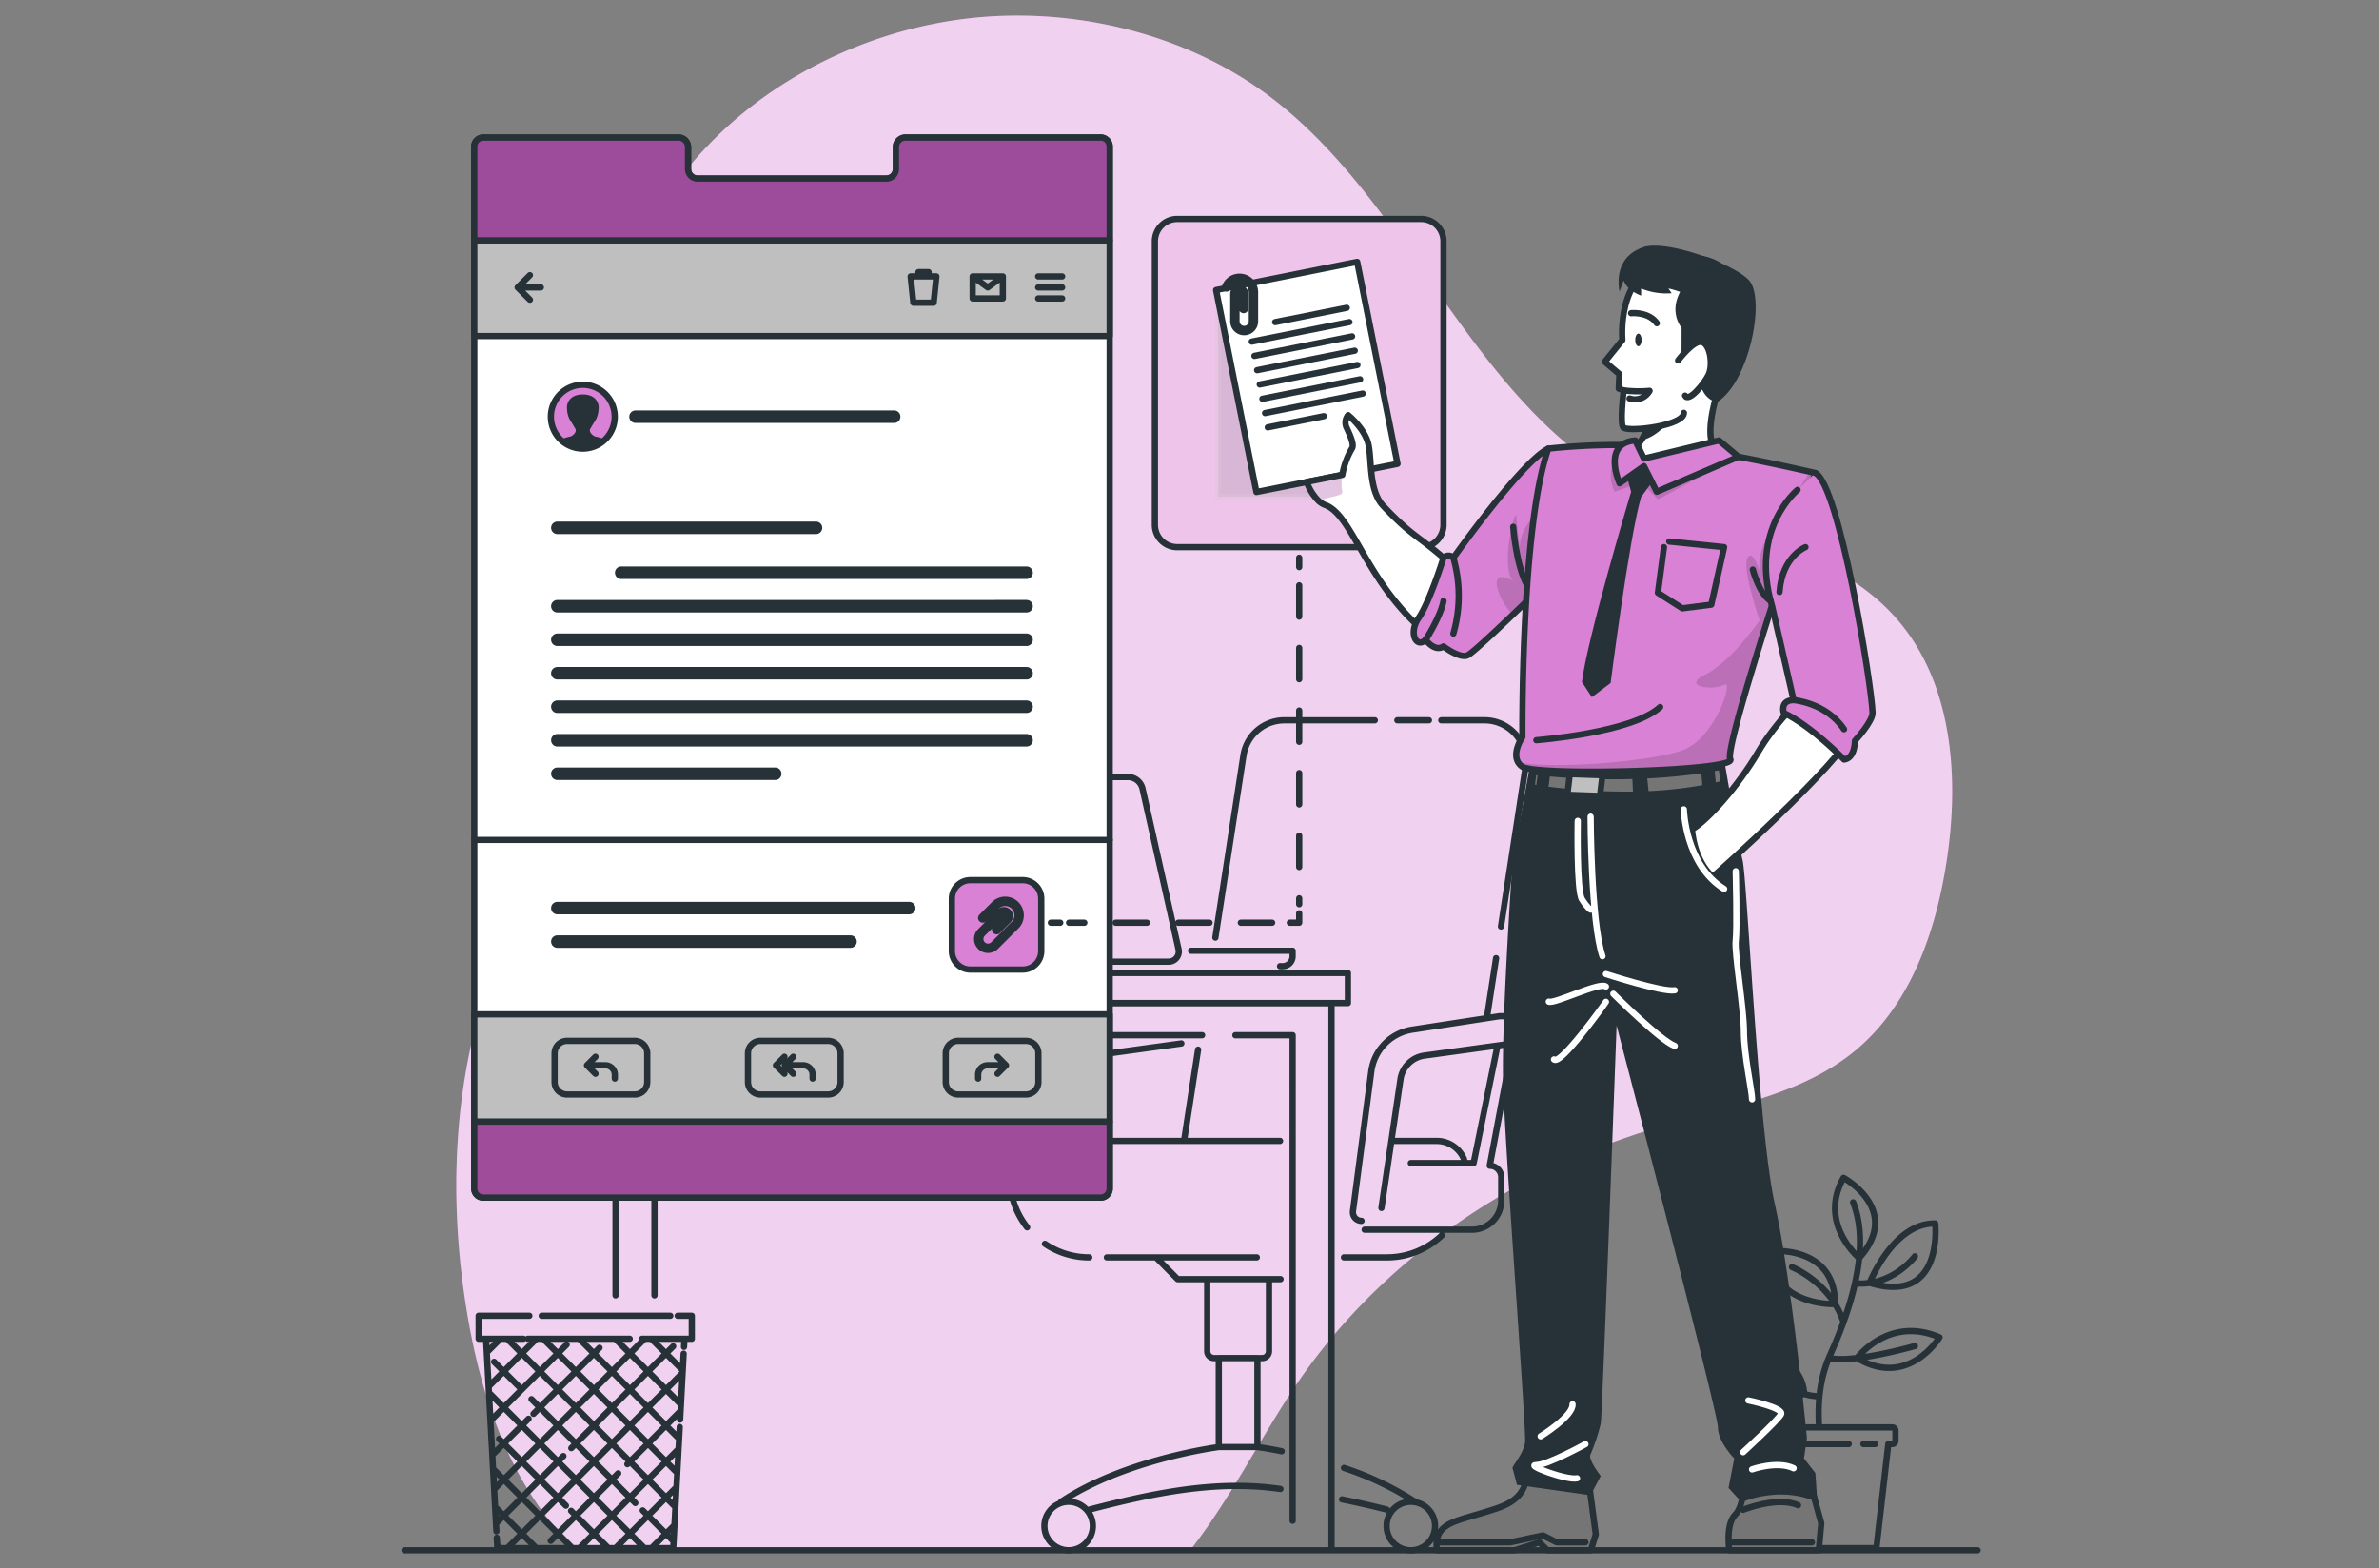 <svg xmlns="http://www.w3.org/2000/svg" xmlns:xlink="http://www.w3.org/1999/xlink" width="760" height="501" viewBox="0 0 760 501"><rect x="0" y="0" width="760" height="501" fill="#808080" stroke="none"/><defs><clipPath id="a"><path d="M578.146,321.574c1.4,3.043,2.6,5.762,1.773,6.924a25.142,25.142,0,0,0-3.055,8.374l-11.344,2.264a15.932,15.932,0,0,0,3.809,6.1,6.719,6.719,0,0,0,2.1,1.282c8.529,3.139,12.483,22.9,30.02,38.993,0,0,9.62-1.9,9.6-8.35a71.244,71.244,0,0,0-1.857-13.8c-8.673-7.427-10.051-6.876-19.215-16.532-5.127-5.4-3.378-16.3-5.115-20.94s-6.121-8.086-6.121-8.086A3.783,3.783,0,0,0,578.146,321.574Z" transform="translate(-565.52 -317.8)"/></clipPath><clipPath id="b"><path d="M635.22,370.52a2.189,2.189,0,0,0-3.163,0s-4.42,14.112-7.894,19.167-.635,9.943,2.2,7.032c0,0,2.851,4.025,5.69,2.132,0,0,5.055,3.869,7.583,2.887,1.306-.515,8.17-6.912,14.507-12.986,5.93-5.678,11.392-11.069,11.392-11.069V335.66C657.01,339.769,635.22,370.52,635.22,370.52Z" transform="translate(-622.554 -335.66)"/></clipPath><clipPath id="c"><path d="M687.463,334.882c-8.841,25.265-8.278,92.146-8.278,92.146s-3.33,4.864-1.318,8.134a4.4,4.4,0,0,0,1.318,1.354c4.432,3.031,68.75,1.4,66.414-2.4s27.169-91.451,27.169-91.451l-1.689-.4c-3.75-.851-13.2-2.983-22.869-4.8-5.786-1.078-11.656-2.061-16.4-2.588-6.565-.731-12.914-1.054-18.652-1.138-1.1-.018-2.168-.024-3.222-.024A200.684,200.684,0,0,0,687.463,334.882Z" transform="translate(-677.221 -333.72)"/></clipPath><clipPath id="e"><rect width="760" height="501"/></clipPath></defs><g id="d" clip-path="url(#e)"><g transform="translate(79.302 -57.013)"><path d="M571.352,296.623c-21.791-24.1-58.3-26.8-86.7-42.6-48.864-27.187-67.81-89.115-112.259-123.035-28.074-21.425-66-29.727-99.92-25.031-48.139,6.667-93.446,38.933-107.042,86.2a119.6,119.6,0,0,0-4.121,42.425c2.18,28.212,8.248,56.783,2.522,84.491-6.307,30.542-26.181,56.327-38.053,85.162-14.777,35.9-16.813,76.2-10.494,114.5,4.313,26.139,12.908,52.524,30.859,72.008,1.354,1.467,2.767,2.875,4.2,4.247h196c12.3-15.681,21.617-34.237,32.434-50.7,27.217-41.437,70.793-70.972,118.393-84.826,21.317-6.205,44.42-9.9,61.55-24.031,17.634-14.537,25.732-37.729,29.236-60.31C592.2,347.793,589.909,317.144,571.352,296.623Z" transform="translate(-45.436 -42.673)" fill="#d068cc"/><path d="M571.352,296.623c-21.791-24.1-58.3-26.8-86.7-42.6-48.864-27.187-67.81-89.115-112.259-123.035-28.074-21.425-66-29.727-99.92-25.031-48.139,6.667-93.446,38.933-107.042,86.2a119.6,119.6,0,0,0-4.121,42.425c2.18,28.212,8.248,56.783,2.522,84.491-6.307,30.542-26.181,56.327-38.053,85.162-14.777,35.9-16.813,76.2-10.494,114.5,4.313,26.139,12.908,52.524,30.859,72.008,1.354,1.467,2.767,2.875,4.2,4.247h196c12.3-15.681,21.617-34.237,32.434-50.7,27.217-41.437,70.793-70.972,118.393-84.826,21.317-6.205,44.42-9.9,61.55-24.031,17.634-14.537,25.732-37.729,29.236-60.31C592.2,347.793,589.909,317.144,571.352,296.623Z" transform="translate(-45.436 -42.673)" fill="#fff" opacity="0.698"/><path d="M126.184,678.171l.24,4.36.036.695.551,10.219.1,1.941.491,9,.168,3.186.419,7.739.228,4.42.359,6.5.3,5.666.288,5.271s.06,1.156.138,2.522m.108,2.06c.072,1.276.126,2.318.126,2.318l.048.994h56.2l.12-2.192.276-5.163.311-5.774.335-6.373.252-4.552.407-7.631.18-3.294s.1-1.755.2-3.708m.126-2.39c.084-1.539.15-2.767.15-2.767l.108-2.06.539-10.111.048-.815s.144-2.683.282-5.283m.12-2.192c.078-1.479.138-2.588.138-2.588m-58.843,66.893-.994-.994m12.507.994-4.636-4.636-5.75-5.75-2.779-2.779m24.69,13.165-4.636-4.636-5.762-5.762-5.75-5.75-5.762-5.762-3.438-3.426m36.849,25.337-4.636-4.636-5.75-5.75-1.527-1.527m-1.659-1.659-2.576-2.576-5.75-5.75L137.6,717.4l-5.762-5.762-1.473-1.473m46.42,34.9-4.636-4.636-5.762-5.762-5.75-5.75-5.762-5.762-5.75-5.75-5.762-5.762-5.762-5.762-5.75-5.75-4.744-4.744m58.987,47.487-2.444-2.444-5.75-5.75-1.665-1.665m-2.372-2.372-1.725-1.725-5.75-5.75-5.762-5.762-5.75-5.762-5.762-5.75-5.75-5.762s-1.3-1.3-2.665-2.659m-3.1-3.091-5.762-5.762s-1.611-1.611-3.073-3.079m4.151-7.367,4.684,4.684,5.762,5.762,5.75,5.75,5.762,5.762,5.762,5.762,5.75,5.75,5.762,5.762,5.75,5.75,5.762,5.762,3.019,3.019m-42.251-53.764,4.7,4.7,5.75,5.75,5.762,5.762,5.75,5.75,5.762,5.762,5.762,5.762,5.75,5.75,3.606,3.606m-31.326-42.838,4.684,4.684,5.762,5.762,5.762,5.762,5.75,5.75,5.762,5.762,4.193,4.193m-20.4-31.913,4.7,4.7,5.75,5.75,5.762,5.762,4.78,4.78m-9.476-20.988,4.7,4.7,5.367,5.367m-2.659,49.475-2.719,2.719-4.636,4.636m8-19.5-3.354,3.354-5.762,5.762-5.75,5.75-4.636,4.636m20.161-31.686-4.013,4.025-5.762,5.75-5.762,5.762-5.75,5.75-5.762,5.762-4.636,4.636m32.344-43.845-4.672,4.672-5.75,5.762-5.762,5.75-.827.827m-2.923,2.923c-1.1,1.1-2.013,2.013-2.013,2.013l-5.75,5.75-5.762,5.762-5.75,5.75-2.288,2.288m42.144-53.668-5.319,5.331-5.762,5.75-5.75,5.762-5.762,5.75-5.762,5.762-5.75,5.75-5.762,5.762-5.75,5.75-5.762,5.762-4.636,4.636m-3.606-7.895,2.492-2.492,5.762-5.762,5.75-5.75,5.762-5.762s.779-.779,1.755-1.761m2.528-2.534,1.467-1.468,5.762-5.75,5.75-5.762,5.762-5.75,5.75-5.762,5.762-5.75,2.294-2.294m-57.184,45.66,3.079-3.079,5.75-5.75,5.762-5.762,5.75-5.75,5.762-5.762,5.762-5.75,5.75-5.762,5.762-5.75,4.684-4.7m-48.648,37.136,3.654-3.666,5.762-5.762s.994-.994,2.156-2.15m1.581-1.581c1.108-1.1,2.025-2.019,2.025-2.019l5.75-5.762,5.762-5.75,5.75-5.762s.833-.833,1.8-1.8M127.6,704.382l4.253-4.253,5.75-5.75,5.762-5.762,5.762-5.75,2.809-2.821m-24.923,13.4,4.828-4.828,5.762-5.762,4.7-4.684m-11.512,0-4.36,4.36m17.544-11.7h41.072m2.372,0h4.5v7.343H176.036m-3.947,0H139.547m-1.426,0H123.83V675.08m0-.635v-3.618h16.19m27.547-56.9v50.385m0-66.773v10.734m228.711,136.6V570.979H167.567V591.47m198-10.284h18.293V736.313m-203.866-72V581.185H354.943M188.753,561.317h5.81m8.344,0H401.519v9.6H162.326v-9.6h22.719m263.811-4.744L446.005,575.1m-14.651-94.53h13.812A13.214,13.214,0,0,1,458.224,495.8l-7.8,50.643M417.314,480.57H427.4M359.184,550l8.973-58.226a13.215,13.215,0,0,1,13.058-11.2h28.9M349.169,614.961l4.492-29.164m46.6,66.372H414a25.246,25.246,0,0,0,17.556-7.074m-107.03,7.074h47.888m-67.678-4.319a25.2,25.2,0,0,0,14.148,4.319m60.957-37.208h-76.83a9.433,9.433,0,0,0-9.434,9.434v2.468a25.186,25.186,0,0,0,5.463,15.705M438.62,620.843a9.433,9.433,0,0,0-8.745-5.882H416.182M380,659.13H347.127l-6.9-6.96m33.908,32.183H358.753a2.179,2.179,0,0,1-2.174-2.18V659.13h19.73v23.042A2.175,2.175,0,0,1,374.134,684.352Zm-1.515,28.415H360.274V684.346h12.345Zm-62.736,17.49c20.563-13.693,50.392-17.49,50.392-17.49m19.688,13.4c-20.808-3.049-41.527,1.551-61.053,6.595m95.069,0c-4.744-1.216-9.536-2.288-14.333-3.271m.617-10.045A98.526,98.526,0,0,1,423,730.257m-50.386-17.49c2.594.347,5.181.821,7.751,1.336M320.035,738a7.739,7.739,0,1,1-7.739-7.739A7.74,7.74,0,0,1,320.035,738Zm109.33,0a7.742,7.742,0,1,1-7.745-7.739A7.746,7.746,0,0,1,429.366,738ZM412.241,636.381l6.074-41.119a8.958,8.958,0,0,1,7.643-7.565l28.224-3.881a4.378,4.378,0,0,0-.593-8.715h-3.564l-27.96,4.307a15.579,15.579,0,0,0-13.076,13.375l-5.852,44.605a2.754,2.754,0,0,0,2.731,3.115m48.313-56.681-7.343,39.059a3.667,3.667,0,0,1,3.672,3.666v7.463a9.312,9.312,0,0,1-9.314,9.314H406.874m42.443-58.837-7.637,37.562h-20.06M303.114,592.781l-2.06,15.669m9.206,1.569,2.18-14.759a8.958,8.958,0,0,1,7.643-7.565l28.224-3.875m-101.484-81.2,11,51.29a4.781,4.781,0,0,0,4.672,3.78h81.76a3.242,3.242,0,0,0,3.163-3.953l-11.506-51.3a4.779,4.779,0,0,0-4.66-3.738H249.991A3.245,3.245,0,0,0,246.823,502.624Zm47.169,19.724h-6.325l-1.791,5.666,4.534,5.66h6.331l1.791-5.66ZM351.415,554.2h32.44v1.761a3.172,3.172,0,0,1-3.175,3.174h-.839M528.49,681.04s18.035,1.426,18.79,14.729C547.279,695.769,529.017,704.178,528.49,681.04Zm35.675,3.306s10.075-13.621,26.349-6.637C590.513,677.71,580.576,694.175,564.164,684.346Zm24.971-43s2.9,26.2-20.952,18.987C568.183,660.333,575.754,641.071,589.135,641.346Zm-29.284-14.591s18.862,10.171,5,25.612C564.847,652.367,551.616,641.34,559.852,626.755Zm-23.21,23.414S557.15,648.1,557.15,667.09C557.15,667.09,536.642,667.9,536.642,650.169Zm15.37,56.321c-.3-6.373-.294-14.567,3.594-23.228,8.979-19.988,12.009-36.813,7.319-48.678M543.38,655.278s12.291,4.882,16.472,17.544m22.8-20.994s-7.1,9.673-19.143,8.631m19.143,20.036s-19.676,5.666-27.5,3.81m-20.784,2.731s8.793,9.649,17.64,9.5m23.4,9.955H532.646a1.038,1.038,0,0,0-1.042,1.036v3.247a1.038,1.038,0,0,0,1.042,1.036H533.9l3.81,33.249h32.638l3.81-33.249h1.252a1.037,1.037,0,0,0,1.036-1.036v-3.247A1.037,1.037,0,0,0,575.407,706.49Zm-38.765,5.319h24.869m4.69,0h3.738" transform="translate(-50.216 -193.413)" fill="none" stroke="#263238" stroke-linecap="round" stroke-linejoin="round" stroke-width="2"/><path d="M324.472,172.587V505.52a2.889,2.889,0,0,1-2.887,2.887H124.367a2.889,2.889,0,0,1-2.887-2.887V172.587a2.889,2.889,0,0,1,2.887-2.887H186.72a3.052,3.052,0,0,1,3.055,3.055v7a3.052,3.052,0,0,0,3.055,3.055h60.3a3.052,3.052,0,0,0,3.055-3.055v-7a3.056,3.056,0,0,1,3.055-3.055h62.341A2.889,2.889,0,0,1,324.472,172.587Z" transform="translate(-49.273 -68.745)" fill="#fff" stroke="#263238" stroke-linecap="round" stroke-linejoin="round" stroke-width="2"/><path d="M324.472,255.123H121.48V224.54H324.472Z" transform="translate(-49.273 -90.738)" fill="#bfbfbf" stroke="#263238" stroke-linecap="round" stroke-linejoin="round" stroke-width="2"/><path d="M165.79,377.9h82.634m-62.233,14.345H315.7m-149.911,10.7H315.7M165.79,413.659H315.7m-149.911,10.7H315.7m-149.911,10.7H315.7M165.79,445.775H315.7m-149.911,10.7h69.6" transform="translate(-67.043 -152.24)" fill="none" stroke="#263238" stroke-linecap="round" stroke-linejoin="round" stroke-width="4"/><path d="M310.907,242.88h7.655m-7.655,3.522h7.655m-7.655,3.522h7.655M152.029,246.4h-6.457m2.965,3.917L144.62,246.4l3.917-3.917m141.441,7.439h9.643V242.88h-9.643Zm0-7.044L294.8,246.4l4.822-3.522m-22.1,8.41h-6.487l-.869-8.41h8.224Zm-4.864-8.41v-1.36H275.9v1.36" transform="translate(-58.553 -97.547)" fill="none" stroke="#263238" stroke-linecap="round" stroke-linejoin="round" stroke-width="2"/><path d="M324.472,694.61v21.413a2.875,2.875,0,0,1-2.881,2.881H124.373a2.885,2.885,0,0,1-2.893-2.881V694.61Z" transform="translate(-49.273 -279.249)" fill="#9f4c9a" stroke="#263238" stroke-linecap="round" stroke-linejoin="round" stroke-width="2"/><path d="M207.49,318.62h82.628" transform="translate(-83.766 -128.467)" fill="none" stroke="#263238" stroke-linecap="round" stroke-linejoin="round" stroke-width="4"/><path d="M162.34,311.79a10.2,10.2,0,1,0,10.2-10.2A10.2,10.2,0,0,0,162.34,311.79Z" transform="translate(-65.659 -121.637)" fill="#d881d5" stroke="#263238" stroke-linecap="round" stroke-linejoin="round" stroke-width="2"/><path d="M178.793,320.227c-.617,0-2.42-1.36-1.8-2.474s1.8-2.965,1.8-2.965a8.011,8.011,0,0,0,.869-3.336c.246-1.731-.743-4.7-5.043-4.7s-5.283,2.971-5.037,4.7a8.07,8.07,0,0,0,.863,3.336s1.186,1.857,1.809,2.965-1.186,2.474-1.809,2.474a16.255,16.255,0,0,0-2.923.946s4.1,2.887,7.1,2.887,7.1-2.887,7.1-2.887A16.347,16.347,0,0,0,178.793,320.227Z" transform="translate(-67.737 -123.706)" fill="#263238"/><path d="M121.48,544.39H324.472" transform="translate(-49.273 -219.007)" fill="none" stroke="#263238" stroke-linecap="round" stroke-linejoin="round" stroke-width="2"/><path d="M324.472,637.42H121.48v34.255H324.472Z" transform="translate(-49.273 -256.314)" fill="#bfbfbf" stroke="#263238" stroke-linecap="round" stroke-linejoin="round" stroke-width="2"/><path d="M398.845,594.4H382.134a5.922,5.922,0,0,1-5.924-5.924V571.754a5.922,5.922,0,0,1,5.924-5.924h16.711a5.925,5.925,0,0,1,5.924,5.924v16.717A5.926,5.926,0,0,1,398.845,594.4Z" transform="translate(-151.427 -227.605)" fill="#d881d5" stroke="#263238" stroke-linecap="round" stroke-linejoin="round" stroke-width="2"/><path d="M391.81,582.451l4.013-4.013a4.451,4.451,0,0,1,6.3,6.3l-6.559,6.553a2.965,2.965,0,0,1-4.193-4.193l6.229-6.229a1.389,1.389,0,0,1,1.965,1.965l-3.342,3.348" transform="translate(-157.156 -232.138)" fill="none" stroke="#263238" stroke-linecap="round" stroke-linejoin="round" stroke-width="3"/><path d="M165.79,580.74H278.2m-112.409,10.7h93.655" transform="translate(-67.043 -233.584)" fill="none" stroke="#263238" stroke-linecap="round" stroke-linejoin="round" stroke-width="4"/><path d="M189.938,668.7H168.3a3.975,3.975,0,0,1-3.977-3.977v-9.176a3.98,3.98,0,0,1,3.977-3.983h21.641a3.984,3.984,0,0,1,3.977,3.983v9.176A3.979,3.979,0,0,1,189.938,668.7Zm-6.373-5.085v-1.222a3.027,3.027,0,0,0-3.031-3.031h-5.007m1.851,2.707-2.707-2.707,2.707-2.713M251.71,668.7H230.075a3.975,3.975,0,0,1-3.977-3.977v-9.176a3.98,3.98,0,0,1,3.977-3.983H251.71a3.985,3.985,0,0,1,3.983,3.983v9.176A3.98,3.98,0,0,1,251.71,668.7Zm-4.959-5.085v-1.222a3.031,3.031,0,0,0-3.031-3.031h-5.007m1.851,2.707-2.713-2.707,2.713-2.713m-2.815,5.421-2.707-2.707,2.707-2.713M293.255,668.7H314.9a3.975,3.975,0,0,0,3.977-3.977v-9.176a3.98,3.98,0,0,0-3.977-3.983H293.255a3.984,3.984,0,0,0-3.977,3.983v9.176A3.979,3.979,0,0,0,293.255,668.7Zm6.373-5.085v-1.222a3.027,3.027,0,0,1,3.031-3.031h5.007m-1.851,2.707,2.707-2.707-2.707-2.713" transform="translate(-66.453 -261.985)" fill="none" stroke="#263238" stroke-linecap="round" stroke-linejoin="round" stroke-width="2"/><path d="M324.472,172.575v29.973H121.48V172.587a2.889,2.889,0,0,1,2.887-2.887H186.72a3.052,3.052,0,0,1,3.055,3.055v7a3.056,3.056,0,0,0,3.055,3.055h60.3a3.056,3.056,0,0,0,3.055-3.055v-7a3.056,3.056,0,0,1,3.055-3.055H321.6A2.876,2.876,0,0,1,324.472,172.575Z" transform="translate(-49.273 -68.745)" fill="#9c4c9b" stroke="#263238" stroke-linecap="round" stroke-linejoin="round" stroke-width="2"/><path d="M561.46,393.85v2.995" transform="translate(-225.718 -158.636)" fill="none" stroke="#263238" stroke-linecap="round" stroke-linejoin="round" stroke-width="2"/><path d="M561.46,408.57V510.461" transform="translate(-225.718 -164.539)" fill="none" stroke="#263238" stroke-linecap="round" stroke-linejoin="round" stroke-width="2" stroke-dasharray="10 10"/><path d="M559.455,583.54v2.995H556.46" transform="translate(-223.712 -234.707)" fill="none" stroke="#263238" stroke-linecap="round" stroke-linejoin="round" stroke-width="2"/><path d="M503.6,588.54H438.73" transform="translate(-176.499 -236.712)" fill="none" stroke="#263238" stroke-linecap="round" stroke-linejoin="round" stroke-width="2" stroke-dasharray="10 10"/><path d="M432.015,588.54H429.02" transform="translate(-172.605 -236.712)" fill="none" stroke="#263238" stroke-linecap="round" stroke-linejoin="round" stroke-width="2"/><path d="M795.43,882.258s.318,9.188-2.845,12.351-1.893,11.374-1.893,11.374h28.589l.791-8.625-4.738-17.208Z" transform="translate(-317.546 -353.656)" fill="#757575" stroke="#263238" stroke-linecap="round" stroke-linejoin="round" stroke-width="2"/><path d="M662.842,880.15s3.162,8.314-8.529,12.333-18.64,4.019-19.592,10.656v2.839H659.7l7.883-2.528,2.528,2.528h13.9l1.581-5.049-2.21-16.562Z" transform="translate(-255.097 -353.656)" fill="#757575" stroke="#263238" stroke-linecap="round" stroke-linejoin="round" stroke-width="2"/><path d="M679.095,499.433l-5.918,32.716s-3.42,48.828-3.019,69.2,7.517,112.523,7.038,116.207-4.247,7.7-4.019,8.3,1.431,5.3,1.431,5.3l23.5,3.33,3.264-6.164s-4.157-5.283-3.264-6.894a62.145,62.145,0,0,0,3.264-9.841c.473-2.192,5.067-127.174,5.067-127.174s32.368,123.682,32.368,128.36,5.211,9.937,5.211,9.937l-1.827,9.434,4.2,4.57s12.165-5.523,24.168,0l-.629-9.338-3.636-4.666.946-6.535s-4.876-50.673-10.255-74.7S748.15,537.27,746.665,531.49s-6.385-35.19-6.385-35.19Z" transform="translate(-269.295 -199.721)" fill="#263238"/><path d="M569.562,318H491.618a7.124,7.124,0,0,1-7.128-7.122V220.268a7.129,7.129,0,0,1,7.128-7.128h77.944a7.129,7.129,0,0,1,7.128,7.128v90.606A7.124,7.124,0,0,1,569.562,318Z" transform="translate(-194.85 -86.166)" fill="#efc4eb" stroke="#263238" stroke-linecap="round" stroke-linejoin="round" stroke-width="2"/><path d="M564.121,317.359H518.15V251.55h45.971Z" transform="translate(-208.349 -101.57)" fill="#fff"/><path d="M564.121,317.359H518.15V251.55h45.971Z" transform="translate(-208.349 -101.57)" fill="#9d4d99" stroke="#dcc3db" stroke-linecap="round" stroke-linejoin="round" stroke-width="2" opacity="0.4"/><path d="M575.1,300.563l-45.079,9L517.14,245.033l45.079-9Z" transform="translate(-207.944 -95.346)" fill="#fff" stroke="#263238" stroke-linecap="round" stroke-linejoin="round" stroke-width="2"/><path d="M522.76,247.555a4.454,4.454,0,0,1,8.571,1.7v9.272a2.968,2.968,0,0,1-5.936,0v-8.811a1.393,1.393,0,0,1,2.785,0v4.732" transform="translate(-210.198 -98.863)" fill="none" stroke="#263238" stroke-linecap="round" stroke-linejoin="round" stroke-width="3"/><path d="M611.042,377.158c.024,6.445-9.6,8.35-9.6,8.35-17.538-16.088-21.491-35.854-30.02-38.993a6.719,6.719,0,0,1-2.1-1.282,15.932,15.932,0,0,1-3.809-6.1l11.344-2.264a25.142,25.142,0,0,1,3.055-8.374c.827-1.162-.371-3.881-1.773-6.924a3.783,3.783,0,0,1,.587-3.774s4.384,3.438,6.121,8.086-.012,15.537,5.115,20.94c9.164,9.655,10.542,9.1,19.215,16.532A71.244,71.244,0,0,1,611.042,377.158Z" transform="translate(-227.346 -128.138)" fill="#fff"/><g transform="translate(338.174 189.662)" clip-path="url(#a)"><path d="M569.329,358a15.931,15.931,0,0,1-3.809-6.1l11.344-2.264a15.482,15.482,0,0,0,0,5.4C577.224,356.444,572.78,356.456,569.329,358Z" transform="translate(-565.52 -330.569)" fill="#b96eb7" opacity="0.4"/></g><path d="M611.042,377.158c.024,6.445-9.6,8.35-9.6,8.35-17.538-16.088-21.491-35.854-30.02-38.993a6.719,6.719,0,0,1-2.1-1.282,15.932,15.932,0,0,1-3.809-6.1l11.344-2.264a25.142,25.142,0,0,1,3.055-8.374c.827-1.162-.371-3.881-1.773-6.924a3.783,3.783,0,0,1,.587-3.774s4.384,3.438,6.121,8.086-.012,15.537,5.115,20.94c9.164,9.655,10.542,9.1,19.215,16.532A71.244,71.244,0,0,1,611.042,377.158Z" transform="translate(-227.346 -128.138)" fill="none" stroke="#263238" stroke-linecap="round" stroke-linejoin="round" stroke-width="2"/><path d="M665.54,335.66v42.024s-5.463,5.391-11.392,11.069c-6.337,6.074-13.2,12.471-14.507,12.986-2.528.982-7.583-2.887-7.583-2.887-2.839,1.893-5.69-2.132-5.69-2.132-2.839,2.911-5.69-1.977-2.2-7.032s7.894-19.167,7.894-19.167a2.189,2.189,0,0,1,3.163,0S657.01,339.769,665.54,335.66Z" transform="translate(-250.218 -135.3)" fill="#d881d5"/><g transform="translate(372.336 200.36)" clip-path="url(#b)"><path d="M683.284,365.68v24.043s-5.462,5.391-11.392,11.069c-2.707-2.887-4.672-6.9-5.031-9.44-.707-5.007,5.211-1.39,5.211-1.39-4.265-4.289.719-23.935.97-20.617.216,2.7.91,8.553,1.162,10.674C673.665,372.472,681.236,366.531,683.284,365.68Z" transform="translate(-640.299 -347.699)" opacity="0.141"/></g><path d="M665.54,335.66v42.024s-5.463,5.391-11.392,11.069c-6.337,6.074-13.2,12.471-14.507,12.986-2.528.982-7.583-2.887-7.583-2.887-2.839,1.893-5.69-2.132-5.69-2.132-2.839,2.911-5.69-1.977-2.2-7.032s7.894-19.167,7.894-19.167a2.189,2.189,0,0,1,3.163,0S657.01,339.769,665.54,335.66Z" transform="translate(-250.218 -135.3)" fill="none" stroke="#263238" stroke-linecap="round" stroke-linejoin="round" stroke-width="2"/><path d="M745.6,434.12c2.336,3.8-61.982,5.427-66.414,2.4a4.4,4.4,0,0,1-1.318-1.354c-2.013-3.27,1.318-8.134,1.318-8.134s-.563-66.881,8.278-92.146a205.68,205.68,0,0,1,25.7-1.138c5.738.084,12.087.407,18.652,1.138,4.744.527,10.614,1.509,16.4,2.588,9.667,1.821,19.119,3.953,22.869,4.8l1.689.4S743.263,430.335,745.6,434.12Z" transform="translate(-272.141 -134.523)" fill="#d881d5"/><g transform="translate(405.08 199.198)" clip-path="url(#c)"><path d="M709.123,348.674s-4.3-7.272,2.863-13.776a9.87,9.87,0,0,1,1.605-1.138c5.738.084,12.087.407,18.652,1.138,4.744.527,10.614,1.509,16.4,2.588L722.9,351.094l-5.343-5.451Zm36.909,85.461c2.336,3.8-61.982,5.427-66.414,2.4a4.4,4.4,0,0,1-1.318-1.354c12.77,2.324,44.288-.6,52.889-4.061,10.182-4.1,16.112-22.677,12.866-20.784s-14.052.719-5.882-3.318,17.25-17.262,17.25-17.262-5.75-16.615-3.857-19.994c1.378-2.48,3.151,2.108,4,4.756-1.45-6.828,3.726-13.645,3.726-13.645l12.219-18.58,1.689.4S743.7,430.35,746.032,434.136Z" transform="translate(-677.654 -333.736)" opacity="0.141"/></g><path d="M745.6,434.12c2.336,3.8-61.982,5.427-66.414,2.4a4.4,4.4,0,0,1-1.318-1.354c-2.013-3.27,1.318-8.134,1.318-8.134s-.563-66.881,8.278-92.146a205.68,205.68,0,0,1,25.7-1.138c5.738.084,12.087.407,18.652,1.138,4.744.527,10.614,1.509,16.4,2.588,9.667,1.821,19.119,3.953,22.869,4.8l1.689.4S743.263,430.335,745.6,434.12Z" transform="translate(-272.141 -134.523)" fill="none" stroke="#263238" stroke-linecap="round" stroke-linejoin="round" stroke-width="2"/><path d="M764.105,324.4s-23.923,9.59-31.775-.425a7.938,7.938,0,0,0,6.888-3.3,11.968,11.968,0,0,0,1.929-6.379,27.877,27.877,0,0,0-.407-6.343c-.916-5.612,22.677-1.983,22.677-1.983S758.343,321.57,764.105,324.4Z" transform="translate(-294.241 -122.929)" fill="#fff" stroke="#263238" stroke-linecap="round" stroke-linejoin="round" stroke-width="2"/><path d="M754.54,316.93s-4.121,7.1-10.71,8.6a11.967,11.967,0,0,0,1.929-6.379C750.221,317.858,754.54,316.93,754.54,316.93Z" transform="translate(-298.853 -127.789)" fill="#263238"/><path d="M760.255,276.293c6.673-9.889,16.837-48.888-15.975-41.269-16.316,3.792-14.2,25.163-14.2,25.163l-5.618,6.96,4.648,3.947-.2,4.636,1.587.563s-1.4,11.267,0,11.979c2.546,1.294,19.233-.737,19.233-4.8" transform="translate(-291.085 -94.549)" fill="#fff" stroke="#263238" stroke-linecap="round" stroke-linejoin="round" stroke-width="2"/><path d="M734.54,288.046a38.387,38.387,0,0,0,8.26.138,5.324,5.324,0,0,1-6.391,2.444m.5-27.247s5.558-.557,8.2,3.2" transform="translate(-295.127 -106.302)" fill="none" stroke="#263238" stroke-linecap="round" stroke-linejoin="round" stroke-width="2"/><path d="M739.144,257.5c0,1.114-.455,2.019-1.006,2.019s-1.012-.9-1.012-2.019.455-2.013,1.012-2.013S739.144,256.393,739.144,257.5Zm34.2-19.2c-5.289-5.451-27.9-13.441-34.333-10.153l-.006-.012c-9.434,3.612-6.894,13.908-6.894,13.908l1.33-3.576s.695,3.031,5.564,4.876v-2.276a21.317,21.317,0,0,0,9.745,1.515l-1.03-1.527a28.626,28.626,0,0,1,3.744,1.114c-3.612,6.708.467,11.452.467,11.452l-.03,9.086s4.762,4.678,6.151,9.4,5.145,5.313,5.145,5.313C773.626,271.05,778.909,244.03,773.345,238.3Z" transform="translate(-294.029 -91.875)" fill="#263238"/><path d="M763.56,284.619s5.139-6.924,7.781-5.828,3.342,7.5,1.947,10.416-6.391,8.889-7.505,6.667" transform="translate(-306.765 -112.447)" fill="#fff" stroke="#263238" stroke-linecap="round" stroke-linejoin="round" stroke-width="2"/><path d="M637.767,393.85a43.915,43.915,0,0,1,0,24.234m-8.847,1.971s4.744-7.349,5.69-12.4" transform="translate(-252.771 -158.636)" fill="none" stroke="#263238" stroke-linecap="round" stroke-linejoin="round" stroke-width="2"/><path d="M725.605,344.344l2.366,8.529s-14.13,47.2-15.711,60.79l3.163,4.84,6-4.522s5.924-46.486,9.745-59.454l7.284-9.847-4.588-.449Z" transform="translate(-286.193 -138.737)" fill="#263238"/><path d="M736.3,331.29l2.785,5.786,23.983-5.786,6.205,5.211-26.091,11.183-4.1-8.194-7.8,5.481S725.535,332.141,736.3,331.29Z" transform="translate(-293.208 -133.548)" fill="#d881d5" stroke="#263238" stroke-linecap="round" stroke-linejoin="round" stroke-width="2"/><path d="M808.386,464.77s-9.949,8.769-16.346,19.664-16.118,21.8-21.09,24.648c0,0,.473,9.715,6.631,15.166,0,0,40.521-35.956,45.5-47.157S808.386,464.77,808.386,464.77Z" transform="translate(-309.729 -187.077)" fill="#fff" stroke="#263238" stroke-linecap="round" stroke-linejoin="round" stroke-width="2"/><path d="M826.173,348.66c7.583,3.594,18.005,67.7,18.269,76.573.084,2.845-5.63,8.991-5.63,8.991s.09,5.511-3.432,6c0,0-10.47-10.775-19.317-14.938,0,0-1.264-3.989,3.157-4.073l-6.864-29.99c-7.349-24.672,8.128-37.184,8.128-37.184" transform="translate(-325.539 -140.513)" fill="#d881d5" stroke="#263238" stroke-linecap="round" stroke-linejoin="round" stroke-width="2"/><path d="M825.14,469.79s10.428.785,16.112,9.314" transform="translate(-331.461 -189.09)" fill="none" stroke="#263238" stroke-linecap="round" stroke-linejoin="round" stroke-width="2"/><path d="M745.873,514.808a131.522,131.522,0,0,0,19.149-2.108l-.5-5.75a185.388,185.388,0,0,1-19.269,1.821C745.424,510.406,745.7,513,745.873,514.808Z" transform="translate(-299.423 -203.992)" fill="#757575" stroke="#263238" stroke-linecap="round" stroke-linejoin="round" stroke-width="2"/><path d="M781.809,511.565c1.18-.258,2.366-.521,3.534-.821l-.868-5.445s-1.132.258-3.234.617Z" transform="translate(-313.856 -203.331)" fill="#757575" stroke="#263238" stroke-linecap="round" stroke-linejoin="round" stroke-width="2"/><path d="M721.419,509.593a226.023,226.023,0,0,1-28.17-.862l-.689,5.2a191.44,191.44,0,0,0,29.146,1.683Z" transform="translate(-278.292 -204.706)" fill="#757575" stroke="#263238" stroke-linecap="round" stroke-linejoin="round" stroke-width="2"/><path d="M688.433,508.252c-.809-.078-1.617-.162-2.438-.252l-.635,4.971s.857.156,2.4.389Z" transform="translate(-275.405 -204.413)" fill="#757575" stroke="#263238" stroke-linecap="round" stroke-linejoin="round" stroke-width="2"/><path d="M714.908,516.25l-10.428-.371.791-6.619,10.428.365Z" transform="translate(-283.073 -204.919)" fill="#bfbfbf" stroke="#263238" stroke-linecap="round" stroke-linejoin="round" stroke-width="2"/><path d="M636.84,701.809h22.27l10.428-2.21,4.42,2.21h9.164m47.235,0h25.115m-21.958-10.386s10.883-4.414,17.538-1.462M709.921,382.054l17.514,1.791-4.1,18.376-9.248,1.174-7.8-4.965,1.929-14.585m45.21,0s-7.505,2.935-8.29,14.345m-85.072-20.85s.851,12.177,4.456,18.766m2.929,49.427s30.566-2.318,39.556-10.614m29.6-43.9s1.923,7.637,5.7,10.015" transform="translate(-255.947 -152.015)" fill="none" stroke="#263238" stroke-linecap="round" stroke-linejoin="round" stroke-width="2"/><path d="M700.735,531.76s-.4,22.24,1.342,25.031,2.773,3.312,2.773,3.312m0-29.691s.072,33.435,3.785,44.576m25.984-46.917s.4,17.67,12.878,25.42m3.714-5.648s.473,18.376,0,22.168,2.606,21.647,2.606,29.068,2.605,19.035,2.605,21.641M709.738,580.7s18.137,5.87,21.982,5.175m-21.982-1.2c-1.893-1.623-16.346,5.618-18.245,4.84m18.245.06c-.473.821-14.687,20.581-16.586,18.4M712.11,587s15.058,15,19.61,16.657m21.856,129.8s10.9-10,12.087-12.081-10.428-4.456-10.428-4.456m1.186,22.036s8.056-2.851,13.267-.359m-80.8-10.218s10.428-6.415,10.189-10.236m4.109,12.758s-12.165,6.714-15.717,6.673,9.715,4.942,13.034,4.229" transform="translate(-276.009 -212.462)" fill="none" stroke="#fff" stroke-linecap="round" stroke-linejoin="round" stroke-width="2"/><path d="M360.057,298.732l17.921-3.582m-18.772-.988,31.2-6.229M358.356,289.6l31.2-6.229m-32.051,1.659,31.2-6.229m-32.051,1.665,31.2-6.229M355.8,275.894l31.2-6.229m-32.045,1.665,31.194-6.229m-23.725,0,22.875-4.57M84.29,657.5H586.822" transform="translate(-34.359 -105.171)" fill="none" stroke="#263238" stroke-linecap="round" stroke-linejoin="round" stroke-width="2"/></g></g></svg>